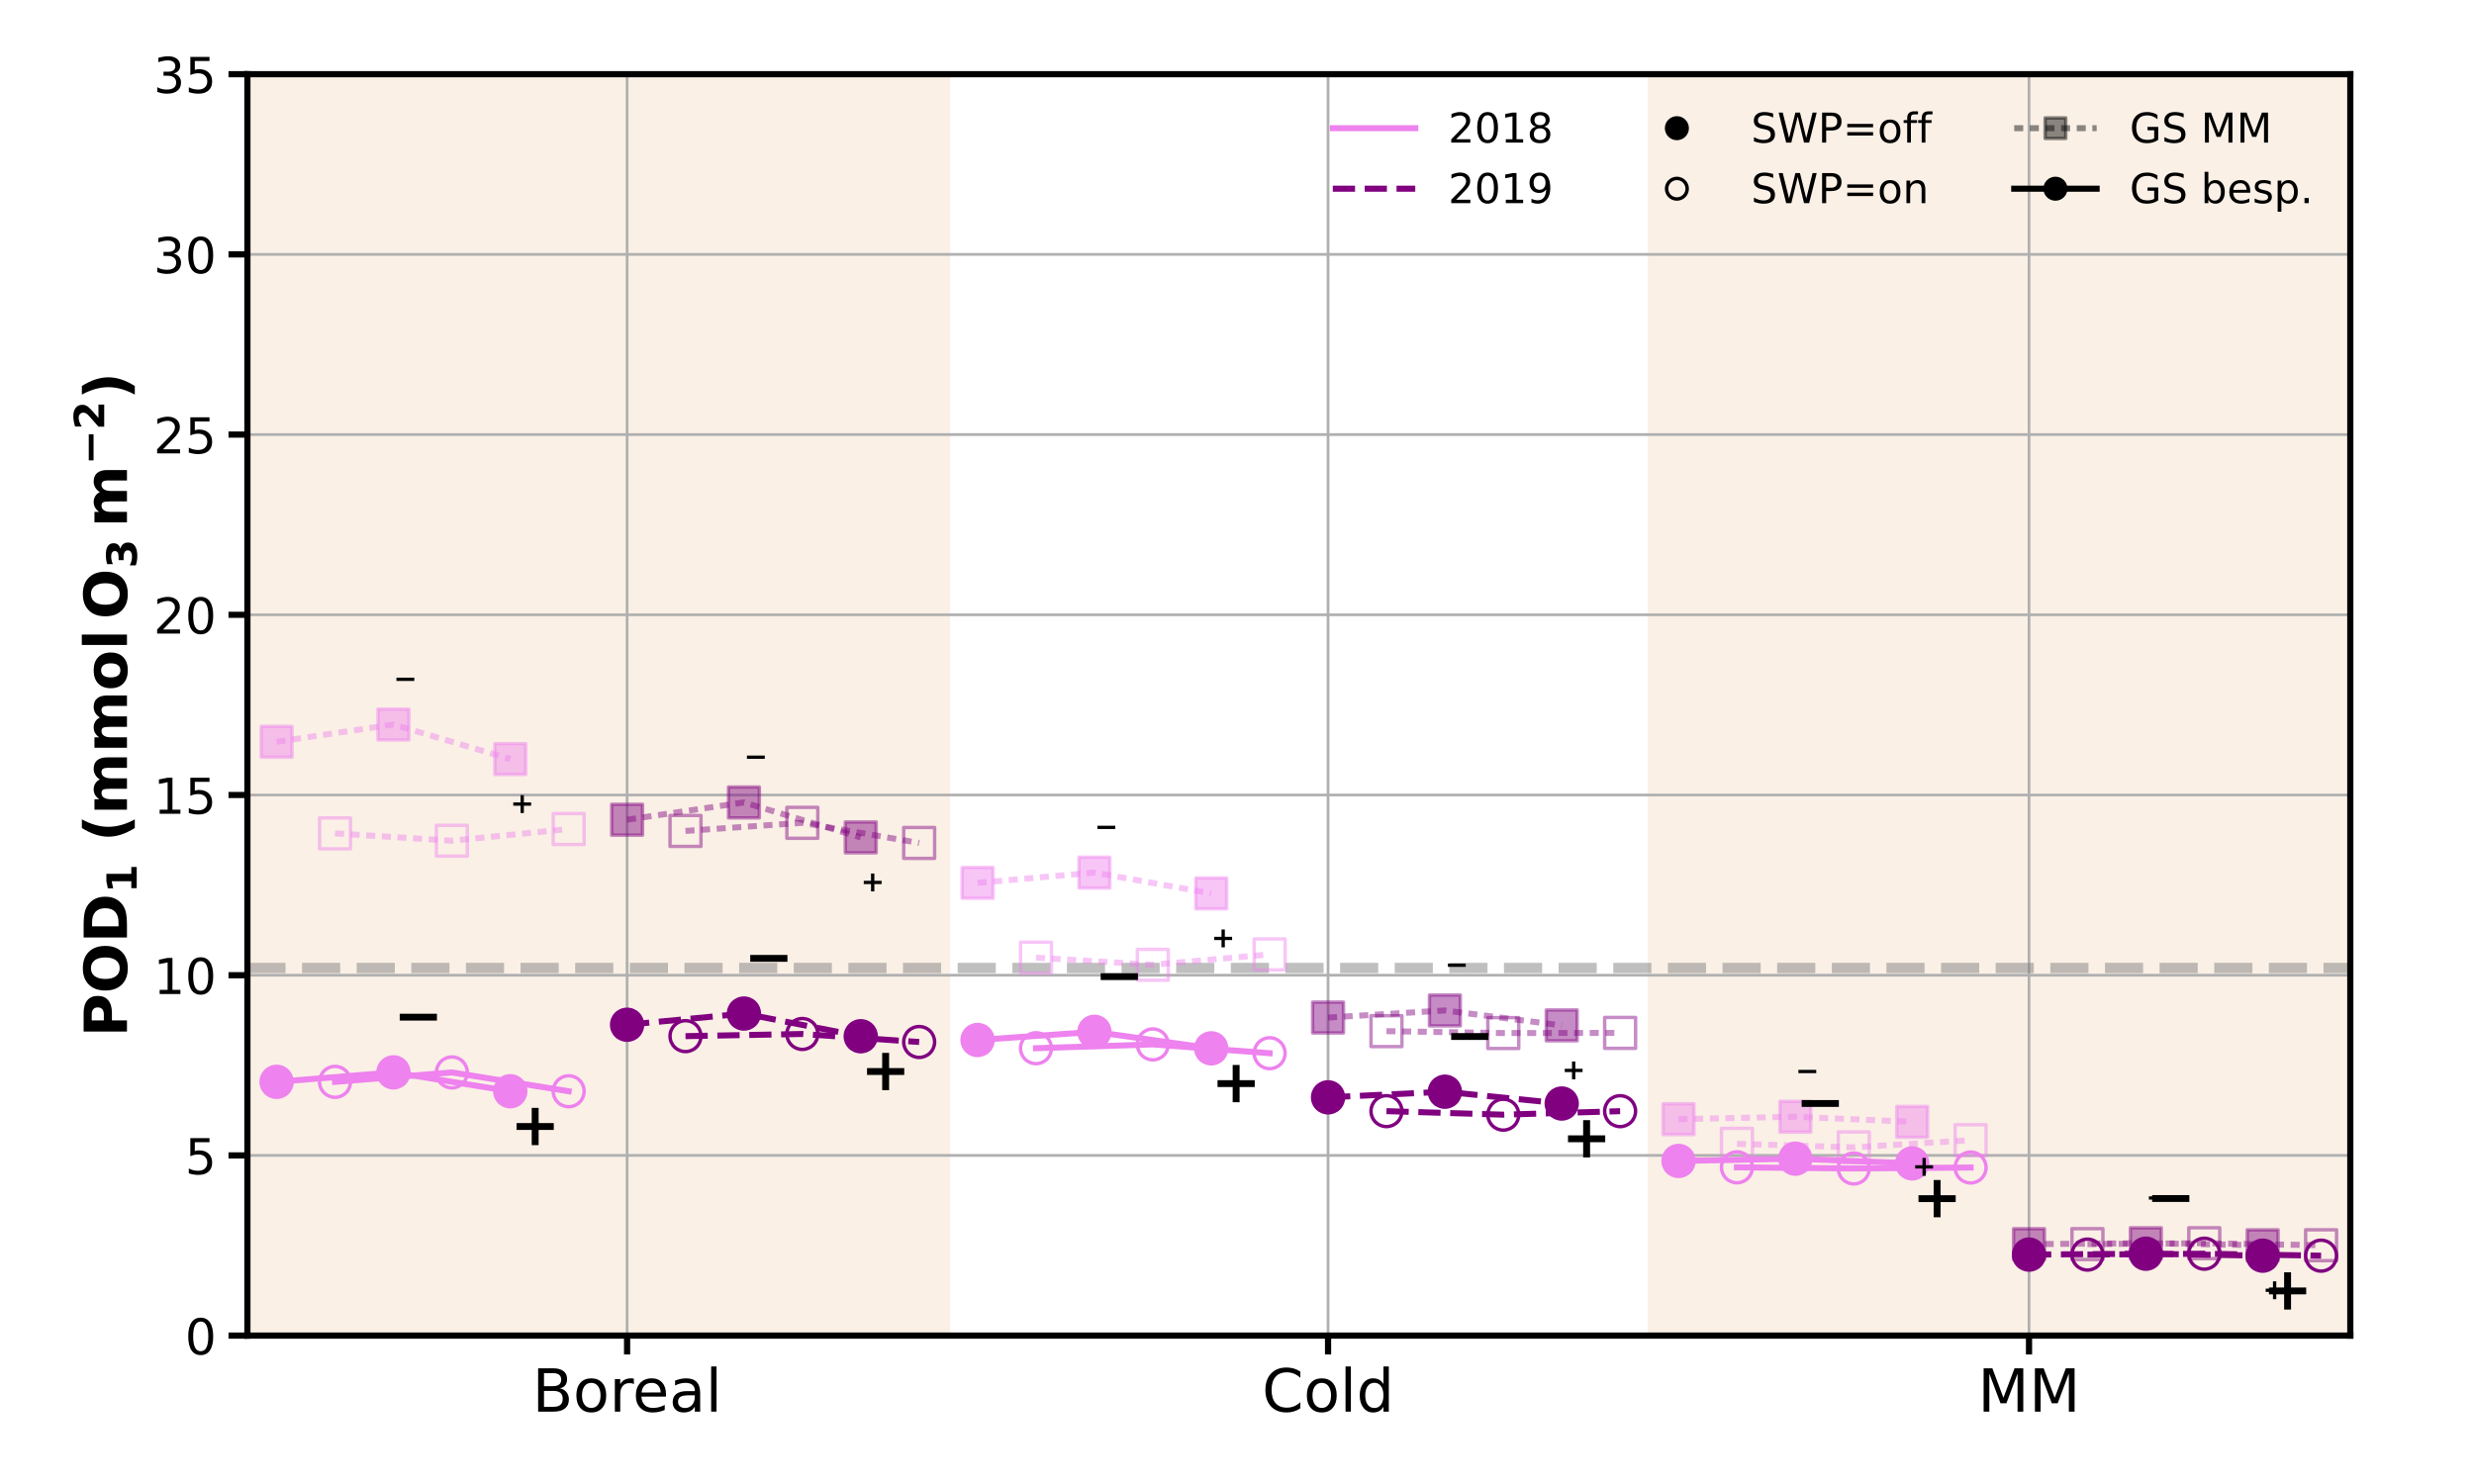 <?xml version="1.0" encoding="utf-8" standalone="no"?>
<!DOCTYPE svg PUBLIC "-//W3C//DTD SVG 1.1//EN"
  "http://www.w3.org/Graphics/SVG/1.1/DTD/svg11.dtd">
<!-- Created with matplotlib (https://matplotlib.org/) -->
<svg height="432pt" version="1.1" viewBox="0 0 720 432" width="720pt" xmlns="http://www.w3.org/2000/svg" xmlns:xlink="http://www.w3.org/1999/xlink">
 <defs>
  <style type="text/css">*{stroke-linecap:butt;stroke-linejoin:round;}</style>
 </defs>
 <g id="figure_1">
  <g id="patch_1">
   <path d="M 0 432 
L 720 432 
L 720 0 
L 0 0 
z
" style="fill:#ffffff;"/>
  </g>
  <g id="axes_1">
   <g id="patch_2">
    <path d="M 72 388.8 
L 684 388.8 
L 684 21.6 
L 72 21.6 
z
" style="fill:#ffffff;"/>
   </g>
   <g id="patch_3">
    <path clip-path="url(#p90182fde77)" d="M 72 388.8 
L 72 21.6 
L 276 21.6 
L 276 388.8 
z
" style="fill:#faf0e6;stroke:#faf0e6;stroke-linejoin:miter;"/>
   </g>
   <g id="patch_4">
    <path clip-path="url(#p90182fde77)" d="M 480 388.8 
L 480 21.6 
L 684 21.6 
L 684 388.8 
z
" style="fill:#faf0e6;stroke:#faf0e6;stroke-linejoin:miter;"/>
   </g>
   <g id="matplotlib.axis_1">
    <g id="xtick_1">
     <g id="line2d_1">
      <path clip-path="url(#p90182fde77)" d="M 182.5 388.8 
L 182.5 21.6 
" style="fill:none;stroke:#b0b0b0;stroke-linecap:square;stroke-width:0.8;"/>
     </g>
     <g id="line2d_2">
      <defs>
       <path d="M 0 0 
L 0 5.5 
" id="m60a4fdc94d" style="stroke:#000000;stroke-width:1.8;"/>
      </defs>
      <g>
       <use style="stroke:#000000;stroke-width:1.8;" x="182.5" xlink:href="#m60a4fdc94d" y="388.8"/>
      </g>
     </g>
     <g id="text_1">
      <!-- Boreal -->
      <g transform="translate(154.917 410.93)scale(0.173 -0.173)">
       <defs>
        <path d="M 19.672 34.812 
L 19.672 8.109 
L 35.5 8.109 
Q 43.453 8.109 47.281 11.406 
Q 51.125 14.703 51.125 21.484 
Q 51.125 28.328 47.281 31.562 
Q 43.453 34.812 35.5 34.812 
z
M 19.672 64.797 
L 19.672 42.828 
L 34.281 42.828 
Q 41.5 42.828 45.031 45.531 
Q 48.578 48.25 48.578 53.812 
Q 48.578 59.328 45.031 62.062 
Q 41.5 64.797 34.281 64.797 
z
M 9.812 72.906 
L 35.016 72.906 
Q 46.297 72.906 52.391 68.219 
Q 58.5 63.531 58.5 54.891 
Q 58.5 48.188 55.375 44.234 
Q 52.25 40.281 46.188 39.312 
Q 53.469 37.75 57.5 32.781 
Q 61.531 27.828 61.531 20.406 
Q 61.531 10.641 54.891 5.312 
Q 48.25 0 35.984 0 
L 9.812 0 
z
" id="DejaVuSans-66"/>
        <path d="M 30.609 48.391 
Q 23.391 48.391 19.188 42.75 
Q 14.984 37.109 14.984 27.297 
Q 14.984 17.484 19.156 11.844 
Q 23.344 6.203 30.609 6.203 
Q 37.797 6.203 41.984 11.859 
Q 46.188 17.531 46.188 27.297 
Q 46.188 37.016 41.984 42.703 
Q 37.797 48.391 30.609 48.391 
z
M 30.609 56 
Q 42.328 56 49.016 48.375 
Q 55.719 40.766 55.719 27.297 
Q 55.719 13.875 49.016 6.219 
Q 42.328 -1.422 30.609 -1.422 
Q 18.844 -1.422 12.172 6.219 
Q 5.516 13.875 5.516 27.297 
Q 5.516 40.766 12.172 48.375 
Q 18.844 56 30.609 56 
z
" id="DejaVuSans-111"/>
        <path d="M 41.109 46.297 
Q 39.594 47.172 37.812 47.578 
Q 36.031 48 33.891 48 
Q 26.266 48 22.188 43.047 
Q 18.109 38.094 18.109 28.812 
L 18.109 0 
L 9.078 0 
L 9.078 54.688 
L 18.109 54.688 
L 18.109 46.188 
Q 20.953 51.172 25.484 53.578 
Q 30.031 56 36.531 56 
Q 37.453 56 38.578 55.875 
Q 39.703 55.766 41.062 55.516 
z
" id="DejaVuSans-114"/>
        <path d="M 56.203 29.594 
L 56.203 25.203 
L 14.891 25.203 
Q 15.484 15.922 20.484 11.062 
Q 25.484 6.203 34.422 6.203 
Q 39.594 6.203 44.453 7.469 
Q 49.312 8.734 54.109 11.281 
L 54.109 2.781 
Q 49.266 0.734 44.188 -0.344 
Q 39.109 -1.422 33.891 -1.422 
Q 20.797 -1.422 13.156 6.188 
Q 5.516 13.812 5.516 26.812 
Q 5.516 40.234 12.766 48.109 
Q 20.016 56 32.328 56 
Q 43.359 56 49.781 48.891 
Q 56.203 41.797 56.203 29.594 
z
M 47.219 32.234 
Q 47.125 39.594 43.094 43.984 
Q 39.062 48.391 32.422 48.391 
Q 24.906 48.391 20.391 44.141 
Q 15.875 39.891 15.188 32.172 
z
" id="DejaVuSans-101"/>
        <path d="M 34.281 27.484 
Q 23.391 27.484 19.188 25 
Q 14.984 22.516 14.984 16.5 
Q 14.984 11.719 18.141 8.906 
Q 21.297 6.109 26.703 6.109 
Q 34.188 6.109 38.703 11.406 
Q 43.219 16.703 43.219 25.484 
L 43.219 27.484 
z
M 52.203 31.203 
L 52.203 0 
L 43.219 0 
L 43.219 8.297 
Q 40.141 3.328 35.547 0.953 
Q 30.953 -1.422 24.312 -1.422 
Q 15.922 -1.422 10.953 3.297 
Q 6 8.016 6 15.922 
Q 6 25.141 12.172 29.828 
Q 18.359 34.516 30.609 34.516 
L 43.219 34.516 
L 43.219 35.406 
Q 43.219 41.609 39.141 45 
Q 35.062 48.391 27.688 48.391 
Q 23 48.391 18.547 47.266 
Q 14.109 46.141 10.016 43.891 
L 10.016 52.203 
Q 14.938 54.109 19.578 55.047 
Q 24.219 56 28.609 56 
Q 40.484 56 46.344 49.844 
Q 52.203 43.703 52.203 31.203 
z
" id="DejaVuSans-97"/>
        <path d="M 9.422 75.984 
L 18.406 75.984 
L 18.406 0 
L 9.422 0 
z
" id="DejaVuSans-108"/>
       </defs>
       <use xlink:href="#DejaVuSans-66"/>
       <use x="68.604" xlink:href="#DejaVuSans-111"/>
       <use x="129.785" xlink:href="#DejaVuSans-114"/>
       <use x="168.648" xlink:href="#DejaVuSans-101"/>
       <use x="230.172" xlink:href="#DejaVuSans-97"/>
       <use x="291.451" xlink:href="#DejaVuSans-108"/>
      </g>
     </g>
    </g>
    <g id="xtick_2">
     <g id="line2d_3">
      <path clip-path="url(#p90182fde77)" d="M 386.5 388.8 
L 386.5 21.6 
" style="fill:none;stroke:#b0b0b0;stroke-linecap:square;stroke-width:0.8;"/>
     </g>
     <g id="line2d_4">
      <g>
       <use style="stroke:#000000;stroke-width:1.8;" x="386.5" xlink:href="#m60a4fdc94d" y="388.8"/>
      </g>
     </g>
     <g id="text_2">
      <!-- Cold -->
      <g transform="translate(367.295 410.93)scale(0.173 -0.173)">
       <defs>
        <path d="M 64.406 67.281 
L 64.406 56.891 
Q 59.422 61.531 53.781 63.812 
Q 48.141 66.109 41.797 66.109 
Q 29.297 66.109 22.656 58.469 
Q 16.016 50.828 16.016 36.375 
Q 16.016 21.969 22.656 14.328 
Q 29.297 6.688 41.797 6.688 
Q 48.141 6.688 53.781 8.984 
Q 59.422 11.281 64.406 15.922 
L 64.406 5.609 
Q 59.234 2.094 53.438 0.328 
Q 47.656 -1.422 41.219 -1.422 
Q 24.656 -1.422 15.125 8.703 
Q 5.609 18.844 5.609 36.375 
Q 5.609 53.953 15.125 64.078 
Q 24.656 74.219 41.219 74.219 
Q 47.75 74.219 53.531 72.484 
Q 59.328 70.75 64.406 67.281 
z
" id="DejaVuSans-67"/>
        <path d="M 45.406 46.391 
L 45.406 75.984 
L 54.391 75.984 
L 54.391 0 
L 45.406 0 
L 45.406 8.203 
Q 42.578 3.328 38.25 0.953 
Q 33.938 -1.422 27.875 -1.422 
Q 17.969 -1.422 11.734 6.484 
Q 5.516 14.406 5.516 27.297 
Q 5.516 40.188 11.734 48.094 
Q 17.969 56 27.875 56 
Q 33.938 56 38.25 53.625 
Q 42.578 51.266 45.406 46.391 
z
M 14.797 27.297 
Q 14.797 17.391 18.875 11.75 
Q 22.953 6.109 30.078 6.109 
Q 37.203 6.109 41.297 11.75 
Q 45.406 17.391 45.406 27.297 
Q 45.406 37.203 41.297 42.844 
Q 37.203 48.484 30.078 48.484 
Q 22.953 48.484 18.875 42.844 
Q 14.797 37.203 14.797 27.297 
z
" id="DejaVuSans-100"/>
       </defs>
       <use xlink:href="#DejaVuSans-67"/>
       <use x="69.824" xlink:href="#DejaVuSans-111"/>
       <use x="131.006" xlink:href="#DejaVuSans-108"/>
       <use x="158.789" xlink:href="#DejaVuSans-100"/>
      </g>
     </g>
    </g>
    <g id="xtick_3">
     <g id="line2d_5">
      <path clip-path="url(#p90182fde77)" d="M 590.5 388.8 
L 590.5 21.6 
" style="fill:none;stroke:#b0b0b0;stroke-linecap:square;stroke-width:0.8;"/>
     </g>
     <g id="line2d_6">
      <g>
       <use style="stroke:#000000;stroke-width:1.8;" x="590.5" xlink:href="#m60a4fdc94d" y="388.8"/>
      </g>
     </g>
     <g id="text_3">
      <!-- MM -->
      <g transform="translate(575.591 410.93)scale(0.173 -0.173)">
       <defs>
        <path d="M 9.812 72.906 
L 24.516 72.906 
L 43.109 23.297 
L 61.812 72.906 
L 76.516 72.906 
L 76.516 0 
L 66.891 0 
L 66.891 64.016 
L 48.094 14.016 
L 38.188 14.016 
L 19.391 64.016 
L 19.391 0 
L 9.812 0 
z
" id="DejaVuSans-77"/>
       </defs>
       <use xlink:href="#DejaVuSans-77"/>
       <use x="86.279" xlink:href="#DejaVuSans-77"/>
      </g>
     </g>
    </g>
   </g>
   <g id="matplotlib.axis_2">
    <g id="ytick_1">
     <g id="line2d_7">
      <path clip-path="url(#p90182fde77)" d="M 72 388.8 
L 684 388.8 
" style="fill:none;stroke:#b0b0b0;stroke-linecap:square;stroke-width:0.8;"/>
     </g>
     <g id="line2d_8">
      <defs>
       <path d="M 0 0 
L -5.5 0 
" id="m68f06642a1" style="stroke:#000000;stroke-width:1.8;"/>
      </defs>
      <g>
       <use style="stroke:#000000;stroke-width:1.8;" x="72" xlink:href="#m68f06642a1" y="388.8"/>
      </g>
     </g>
     <g id="text_4">
      <!-- 0 -->
      <g transform="translate(53.838 394.271)scale(0.144 -0.144)">
       <defs>
        <path d="M 31.781 66.406 
Q 24.172 66.406 20.328 58.906 
Q 16.5 51.422 16.5 36.375 
Q 16.5 21.391 20.328 13.891 
Q 24.172 6.391 31.781 6.391 
Q 39.453 6.391 43.281 13.891 
Q 47.125 21.391 47.125 36.375 
Q 47.125 51.422 43.281 58.906 
Q 39.453 66.406 31.781 66.406 
z
M 31.781 74.219 
Q 44.047 74.219 50.516 64.516 
Q 56.984 54.828 56.984 36.375 
Q 56.984 17.969 50.516 8.266 
Q 44.047 -1.422 31.781 -1.422 
Q 19.531 -1.422 13.062 8.266 
Q 6.594 17.969 6.594 36.375 
Q 6.594 54.828 13.062 64.516 
Q 19.531 74.219 31.781 74.219 
z
" id="DejaVuSans-48"/>
       </defs>
       <use xlink:href="#DejaVuSans-48"/>
      </g>
     </g>
    </g>
    <g id="ytick_2">
     <g id="line2d_9">
      <path clip-path="url(#p90182fde77)" d="M 72 336.343 
L 684 336.343 
" style="fill:none;stroke:#b0b0b0;stroke-linecap:square;stroke-width:0.8;"/>
     </g>
     <g id="line2d_10">
      <g>
       <use style="stroke:#000000;stroke-width:1.8;" x="72" xlink:href="#m68f06642a1" y="336.343"/>
      </g>
     </g>
     <g id="text_5">
      <!-- 5 -->
      <g transform="translate(53.838 341.814)scale(0.144 -0.144)">
       <defs>
        <path d="M 10.797 72.906 
L 49.516 72.906 
L 49.516 64.594 
L 19.828 64.594 
L 19.828 46.734 
Q 21.969 47.469 24.109 47.828 
Q 26.266 48.188 28.422 48.188 
Q 40.625 48.188 47.75 41.5 
Q 54.891 34.812 54.891 23.391 
Q 54.891 11.625 47.562 5.094 
Q 40.234 -1.422 26.906 -1.422 
Q 22.312 -1.422 17.547 -0.641 
Q 12.797 0.141 7.719 1.703 
L 7.719 11.625 
Q 12.109 9.234 16.797 8.062 
Q 21.484 6.891 26.703 6.891 
Q 35.156 6.891 40.078 11.328 
Q 45.016 15.766 45.016 23.391 
Q 45.016 31 40.078 35.438 
Q 35.156 39.891 26.703 39.891 
Q 22.75 39.891 18.812 39.016 
Q 14.891 38.141 10.797 36.281 
z
" id="DejaVuSans-53"/>
       </defs>
       <use xlink:href="#DejaVuSans-53"/>
      </g>
     </g>
    </g>
    <g id="ytick_3">
     <g id="line2d_11">
      <path clip-path="url(#p90182fde77)" d="M 72 283.886 
L 684 283.886 
" style="fill:none;stroke:#b0b0b0;stroke-linecap:square;stroke-width:0.8;"/>
     </g>
     <g id="line2d_12">
      <g>
       <use style="stroke:#000000;stroke-width:1.8;" x="72" xlink:href="#m68f06642a1" y="283.886"/>
      </g>
     </g>
     <g id="text_6">
      <!-- 10 -->
      <g transform="translate(44.676 289.357)scale(0.144 -0.144)">
       <defs>
        <path d="M 12.406 8.297 
L 28.516 8.297 
L 28.516 63.922 
L 10.984 60.406 
L 10.984 69.391 
L 28.422 72.906 
L 38.281 72.906 
L 38.281 8.297 
L 54.391 8.297 
L 54.391 0 
L 12.406 0 
z
" id="DejaVuSans-49"/>
       </defs>
       <use xlink:href="#DejaVuSans-49"/>
       <use x="63.623" xlink:href="#DejaVuSans-48"/>
      </g>
     </g>
    </g>
    <g id="ytick_4">
     <g id="line2d_13">
      <path clip-path="url(#p90182fde77)" d="M 72 231.429 
L 684 231.429 
" style="fill:none;stroke:#b0b0b0;stroke-linecap:square;stroke-width:0.8;"/>
     </g>
     <g id="line2d_14">
      <g>
       <use style="stroke:#000000;stroke-width:1.8;" x="72" xlink:href="#m68f06642a1" y="231.429"/>
      </g>
     </g>
     <g id="text_7">
      <!-- 15 -->
      <g transform="translate(44.676 236.899)scale(0.144 -0.144)">
       <use xlink:href="#DejaVuSans-49"/>
       <use x="63.623" xlink:href="#DejaVuSans-53"/>
      </g>
     </g>
    </g>
    <g id="ytick_5">
     <g id="line2d_15">
      <path clip-path="url(#p90182fde77)" d="M 72 178.971 
L 684 178.971 
" style="fill:none;stroke:#b0b0b0;stroke-linecap:square;stroke-width:0.8;"/>
     </g>
     <g id="line2d_16">
      <g>
       <use style="stroke:#000000;stroke-width:1.8;" x="72" xlink:href="#m68f06642a1" y="178.971"/>
      </g>
     </g>
     <g id="text_8">
      <!-- 20 -->
      <g transform="translate(44.676 184.442)scale(0.144 -0.144)">
       <defs>
        <path d="M 19.188 8.297 
L 53.609 8.297 
L 53.609 0 
L 7.328 0 
L 7.328 8.297 
Q 12.938 14.109 22.625 23.891 
Q 32.328 33.688 34.812 36.531 
Q 39.547 41.844 41.422 45.531 
Q 43.312 49.219 43.312 52.781 
Q 43.312 58.594 39.234 62.25 
Q 35.156 65.922 28.609 65.922 
Q 23.969 65.922 18.812 64.312 
Q 13.672 62.703 7.812 59.422 
L 7.812 69.391 
Q 13.766 71.781 18.938 73 
Q 24.125 74.219 28.422 74.219 
Q 39.75 74.219 46.484 68.547 
Q 53.219 62.891 53.219 53.422 
Q 53.219 48.922 51.531 44.891 
Q 49.859 40.875 45.406 35.406 
Q 44.188 33.984 37.641 27.219 
Q 31.109 20.453 19.188 8.297 
z
" id="DejaVuSans-50"/>
       </defs>
       <use xlink:href="#DejaVuSans-50"/>
       <use x="63.623" xlink:href="#DejaVuSans-48"/>
      </g>
     </g>
    </g>
    <g id="ytick_6">
     <g id="line2d_17">
      <path clip-path="url(#p90182fde77)" d="M 72 126.514 
L 684 126.514 
" style="fill:none;stroke:#b0b0b0;stroke-linecap:square;stroke-width:0.8;"/>
     </g>
     <g id="line2d_18">
      <g>
       <use style="stroke:#000000;stroke-width:1.8;" x="72" xlink:href="#m68f06642a1" y="126.514"/>
      </g>
     </g>
     <g id="text_9">
      <!-- 25 -->
      <g transform="translate(44.676 131.985)scale(0.144 -0.144)">
       <use xlink:href="#DejaVuSans-50"/>
       <use x="63.623" xlink:href="#DejaVuSans-53"/>
      </g>
     </g>
    </g>
    <g id="ytick_7">
     <g id="line2d_19">
      <path clip-path="url(#p90182fde77)" d="M 72 74.057 
L 684 74.057 
" style="fill:none;stroke:#b0b0b0;stroke-linecap:square;stroke-width:0.8;"/>
     </g>
     <g id="line2d_20">
      <g>
       <use style="stroke:#000000;stroke-width:1.8;" x="72" xlink:href="#m68f06642a1" y="74.057"/>
      </g>
     </g>
     <g id="text_10">
      <!-- 30 -->
      <g transform="translate(44.676 79.528)scale(0.144 -0.144)">
       <defs>
        <path d="M 40.578 39.312 
Q 47.656 37.797 51.625 33 
Q 55.609 28.219 55.609 21.188 
Q 55.609 10.406 48.188 4.484 
Q 40.766 -1.422 27.094 -1.422 
Q 22.516 -1.422 17.656 -0.516 
Q 12.797 0.391 7.625 2.203 
L 7.625 11.719 
Q 11.719 9.328 16.594 8.109 
Q 21.484 6.891 26.812 6.891 
Q 36.078 6.891 40.938 10.547 
Q 45.797 14.203 45.797 21.188 
Q 45.797 27.641 41.281 31.266 
Q 36.766 34.906 28.719 34.906 
L 20.219 34.906 
L 20.219 43.016 
L 29.109 43.016 
Q 36.375 43.016 40.234 45.922 
Q 44.094 48.828 44.094 54.297 
Q 44.094 59.906 40.109 62.906 
Q 36.141 65.922 28.719 65.922 
Q 24.656 65.922 20.016 65.031 
Q 15.375 64.156 9.812 62.312 
L 9.812 71.094 
Q 15.438 72.656 20.344 73.438 
Q 25.25 74.219 29.594 74.219 
Q 40.828 74.219 47.359 69.109 
Q 53.906 64.016 53.906 55.328 
Q 53.906 49.266 50.438 45.094 
Q 46.969 40.922 40.578 39.312 
z
" id="DejaVuSans-51"/>
       </defs>
       <use xlink:href="#DejaVuSans-51"/>
       <use x="63.623" xlink:href="#DejaVuSans-48"/>
      </g>
     </g>
    </g>
    <g id="ytick_8">
     <g id="line2d_21">
      <path clip-path="url(#p90182fde77)" d="M 72 21.6 
L 684 21.6 
" style="fill:none;stroke:#b0b0b0;stroke-linecap:square;stroke-width:0.8;"/>
     </g>
     <g id="line2d_22">
      <g>
       <use style="stroke:#000000;stroke-width:1.8;" x="72" xlink:href="#m68f06642a1" y="21.6"/>
      </g>
     </g>
     <g id="text_11">
      <!-- 35 -->
      <g transform="translate(44.676 27.071)scale(0.144 -0.144)">
       <use xlink:href="#DejaVuSans-51"/>
       <use x="63.623" xlink:href="#DejaVuSans-53"/>
      </g>
     </g>
    </g>
    <g id="text_12">
     <!-- $POD_1$ $(mmol\,O_3\,m^{-2})$ -->
     <g transform="translate(37.082 301.882)rotate(-90)scale(0.173 -0.173)">
      <defs>
       <path d="M 9.188 72.906 
L 40.375 72.906 
Q 54.297 72.906 61.734 66.719 
Q 69.188 60.547 69.188 49.125 
Q 69.188 37.641 61.734 31.469 
Q 54.297 25.297 40.375 25.297 
L 27.984 25.297 
L 27.984 0 
L 9.188 0 
z
M 27.984 59.281 
L 27.984 38.922 
L 38.375 38.922 
Q 43.844 38.922 46.828 41.578 
Q 49.812 44.234 49.812 49.125 
Q 49.812 54 46.828 56.641 
Q 43.844 59.281 38.375 59.281 
z
" id="DejaVuSans-Bold-80"/>
       <path d="M 42.484 60.594 
Q 33.891 60.594 29.156 54.25 
Q 24.422 47.906 24.422 36.375 
Q 24.422 24.906 29.156 18.547 
Q 33.891 12.203 42.484 12.203 
Q 51.125 12.203 55.859 18.547 
Q 60.594 24.906 60.594 36.375 
Q 60.594 47.906 55.859 54.25 
Q 51.125 60.594 42.484 60.594 
z
M 42.484 74.219 
Q 60.062 74.219 70.016 64.156 
Q 79.984 54.109 79.984 36.375 
Q 79.984 18.703 70.016 8.641 
Q 60.062 -1.422 42.484 -1.422 
Q 24.953 -1.422 14.969 8.641 
Q 4.984 18.703 4.984 36.375 
Q 4.984 54.109 14.969 64.156 
Q 24.953 74.219 42.484 74.219 
z
" id="DejaVuSans-Bold-79"/>
       <path d="M 27.984 58.688 
L 27.984 14.203 
L 34.719 14.203 
Q 46.234 14.203 52.312 19.922 
Q 58.406 25.641 58.406 36.531 
Q 58.406 47.359 52.344 53.016 
Q 46.297 58.688 34.719 58.688 
z
M 9.188 72.906 
L 29 72.906 
Q 45.609 72.906 53.734 70.531 
Q 61.859 68.172 67.672 62.5 
Q 72.797 57.562 75.281 51.109 
Q 77.781 44.672 77.781 36.531 
Q 77.781 28.266 75.281 21.797 
Q 72.797 15.328 67.672 10.406 
Q 61.812 4.734 53.609 2.359 
Q 45.406 0 29 0 
L 9.188 0 
z
" id="DejaVuSans-Bold-68"/>
       <path d="M 11.719 12.984 
L 28.328 12.984 
L 28.328 60.109 
L 11.281 56.594 
L 11.281 69.391 
L 28.219 72.906 
L 46.094 72.906 
L 46.094 12.984 
L 62.703 12.984 
L 62.703 0 
L 11.719 0 
z
" id="DejaVuSans-Bold-49"/>
       <path id="DejaVuSans-Bold-32"/>
       <path d="M 37.703 -13.188 
L 23.188 -13.188 
Q 15.719 -1.125 12.156 9.734 
Q 8.594 20.609 8.594 31.297 
Q 8.594 42 12.172 52.953 
Q 15.766 63.922 23.188 75.875 
L 37.703 75.875 
Q 31.453 64.312 28.328 53.25 
Q 25.203 42.188 25.203 31.391 
Q 25.203 20.609 28.297 9.516 
Q 31.391 -1.562 37.703 -13.188 
z
" id="DejaVuSans-Bold-40"/>
       <path d="M 59.078 45.609 
Q 62.406 50.688 66.969 53.344 
Q 71.531 56 77 56 
Q 86.422 56 91.359 50.188 
Q 96.297 44.391 96.297 33.297 
L 96.297 0 
L 78.719 0 
L 78.719 28.516 
Q 78.766 29.156 78.781 29.828 
Q 78.812 30.516 78.812 31.781 
Q 78.812 37.594 77.094 40.203 
Q 75.391 42.828 71.578 42.828 
Q 66.609 42.828 63.891 38.719 
Q 61.188 34.625 61.078 26.859 
L 61.078 0 
L 43.5 0 
L 43.5 28.516 
Q 43.5 37.594 41.938 40.203 
Q 40.375 42.828 36.375 42.828 
Q 31.344 42.828 28.609 38.703 
Q 25.875 34.578 25.875 26.906 
L 25.875 0 
L 8.297 0 
L 8.297 54.688 
L 25.875 54.688 
L 25.875 46.688 
Q 29.109 51.312 33.281 53.656 
Q 37.453 56 42.484 56 
Q 48.141 56 52.484 53.266 
Q 56.844 50.531 59.078 45.609 
z
" id="DejaVuSans-Bold-109"/>
       <path d="M 34.422 43.5 
Q 28.609 43.5 25.562 39.328 
Q 22.516 35.156 22.516 27.297 
Q 22.516 19.438 25.562 15.25 
Q 28.609 11.078 34.422 11.078 
Q 40.141 11.078 43.156 15.25 
Q 46.188 19.438 46.188 27.297 
Q 46.188 35.156 43.156 39.328 
Q 40.141 43.5 34.422 43.5 
z
M 34.422 56 
Q 48.531 56 56.469 48.375 
Q 64.406 40.766 64.406 27.297 
Q 64.406 13.812 56.469 6.188 
Q 48.531 -1.422 34.422 -1.422 
Q 20.266 -1.422 12.281 6.188 
Q 4.297 13.812 4.297 27.297 
Q 4.297 40.766 12.281 48.375 
Q 20.266 56 34.422 56 
z
" id="DejaVuSans-Bold-111"/>
       <path d="M 8.406 75.984 
L 25.875 75.984 
L 25.875 0 
L 8.406 0 
z
" id="DejaVuSans-Bold-108"/>
       <path d="M 46.578 39.312 
Q 53.953 37.406 57.781 32.688 
Q 61.625 27.984 61.625 20.703 
Q 61.625 9.859 53.312 4.219 
Q 45.016 -1.422 29.109 -1.422 
Q 23.484 -1.422 17.844 -0.516 
Q 12.203 0.391 6.688 2.203 
L 6.688 16.703 
Q 11.969 14.062 17.156 12.719 
Q 22.359 11.375 27.391 11.375 
Q 34.859 11.375 38.844 13.953 
Q 42.828 16.547 42.828 21.391 
Q 42.828 26.375 38.75 28.938 
Q 34.672 31.5 26.703 31.5 
L 19.188 31.5 
L 19.188 43.609 
L 27.094 43.609 
Q 34.188 43.609 37.641 45.828 
Q 41.109 48.047 41.109 52.594 
Q 41.109 56.781 37.734 59.078 
Q 34.375 61.375 28.219 61.375 
Q 23.688 61.375 19.047 60.344 
Q 14.406 59.328 9.812 57.328 
L 9.812 71.094 
Q 15.375 72.656 20.844 73.438 
Q 26.312 74.219 31.594 74.219 
Q 45.797 74.219 52.844 69.547 
Q 59.906 64.891 59.906 55.516 
Q 59.906 49.125 56.531 45.047 
Q 53.172 40.969 46.578 39.312 
z
" id="DejaVuSans-Bold-51"/>
       <path d="M 10.594 37.109 
L 73.188 37.109 
L 73.188 25.594 
L 10.594 25.594 
z
" id="DejaVuSans-Bold-8722"/>
       <path d="M 28.812 13.812 
L 60.891 13.812 
L 60.891 0 
L 7.906 0 
L 7.906 13.812 
L 34.516 37.312 
Q 38.094 40.531 39.797 43.609 
Q 41.5 46.688 41.5 50 
Q 41.5 55.125 38.062 58.25 
Q 34.625 61.375 28.906 61.375 
Q 24.516 61.375 19.281 59.5 
Q 14.062 57.625 8.109 53.906 
L 8.109 69.922 
Q 14.453 72.016 20.656 73.109 
Q 26.859 74.219 32.812 74.219 
Q 45.906 74.219 53.156 68.453 
Q 60.406 62.703 60.406 52.391 
Q 60.406 46.438 57.328 41.281 
Q 54.25 36.141 44.391 27.484 
z
" id="DejaVuSans-Bold-50"/>
       <path d="M 8.016 -13.188 
Q 14.266 -1.562 17.391 9.516 
Q 20.516 20.609 20.516 31.391 
Q 20.516 42.188 17.391 53.25 
Q 14.266 64.312 8.016 75.875 
L 22.516 75.875 
Q 29.938 63.922 33.516 52.953 
Q 37.109 42 37.109 31.297 
Q 37.109 20.609 33.547 9.734 
Q 29.984 -1.125 22.516 -13.188 
z
" id="DejaVuSans-Bold-41"/>
      </defs>
      <use transform="translate(0 0.766)" xlink:href="#DejaVuSans-Bold-80"/>
      <use transform="translate(73.291 0.766)" xlink:href="#DejaVuSans-Bold-79"/>
      <use transform="translate(158.301 0.766)" xlink:href="#DejaVuSans-Bold-68"/>
      <use transform="translate(242.266 -15.641)scale(0.7)" xlink:href="#DejaVuSans-Bold-49"/>
      <use transform="translate(293.706 0.766)" xlink:href="#DejaVuSans-Bold-32"/>
      <use transform="translate(328.521 0.766)" xlink:href="#DejaVuSans-Bold-40"/>
      <use transform="translate(374.224 0.766)" xlink:href="#DejaVuSans-Bold-109"/>
      <use transform="translate(478.423 0.766)" xlink:href="#DejaVuSans-Bold-109"/>
      <use transform="translate(582.622 0.766)" xlink:href="#DejaVuSans-Bold-111"/>
      <use transform="translate(651.323 0.766)" xlink:href="#DejaVuSans-Bold-108"/>
      <use transform="translate(702.967 0.766)" xlink:href="#DejaVuSans-Bold-79"/>
      <use transform="translate(788.934 -15.641)scale(0.7)" xlink:href="#DejaVuSans-Bold-51"/>
      <use transform="translate(857.742 0.766)" xlink:href="#DejaVuSans-Bold-109"/>
      <use transform="translate(962.898 39.047)scale(0.7)" xlink:href="#DejaVuSans-Bold-8722"/>
      <use transform="translate(1021.55 39.047)scale(0.7)" xlink:href="#DejaVuSans-Bold-50"/>
      <use transform="translate(1072.991 0.766)" xlink:href="#DejaVuSans-Bold-41"/>
     </g>
    </g>
   </g>
   <g id="line2d_23">
    <path clip-path="url(#p90182fde77)" d="M 72 281.787 
L 684 281.787 
" style="fill:none;stroke:#808080;stroke-dasharray:11.1,4.8;stroke-dashoffset:0;stroke-opacity:0.5;stroke-width:3;"/>
   </g>
   <g id="line2d_24">
    <path clip-path="url(#p90182fde77)" d="M 488.5 325.793 
L 522.5 325.087 
L 556.5 326.572 
" style="fill:none;stroke:#ee82ee;stroke-dasharray:2.625,1.925;stroke-dashoffset:0;stroke-opacity:0.45;stroke-width:1.75;"/>
    <defs>
     <path d="M -4.5 4.5 
L 4.5 4.5 
L 4.5 -4.5 
L -4.5 -4.5 
z
" id="mc7e2828065" style="stroke:#ee82ee;stroke-linejoin:miter;stroke-opacity:0.45;"/>
    </defs>
    <g clip-path="url(#p90182fde77)">
     <use style="fill:#ee82ee;fill-opacity:0.45;stroke:#ee82ee;stroke-linejoin:miter;stroke-opacity:0.45;" x="488.5" xlink:href="#mc7e2828065" y="325.793"/>
     <use style="fill:#ee82ee;fill-opacity:0.45;stroke:#ee82ee;stroke-linejoin:miter;stroke-opacity:0.45;" x="522.5" xlink:href="#mc7e2828065" y="325.087"/>
     <use style="fill:#ee82ee;fill-opacity:0.45;stroke:#ee82ee;stroke-linejoin:miter;stroke-opacity:0.45;" x="556.5" xlink:href="#mc7e2828065" y="326.572"/>
    </g>
   </g>
   <g id="line2d_25">
    <path clip-path="url(#p90182fde77)" d="M 590.5 362.168 
L 624.5 361.9 
L 658.5 362.497 
" style="fill:none;stroke:#800080;stroke-dasharray:2.625,1.925;stroke-dashoffset:0;stroke-opacity:0.45;stroke-width:1.75;"/>
    <defs>
     <path d="M -4.5 4.5 
L 4.5 4.5 
L 4.5 -4.5 
L -4.5 -4.5 
z
" id="m0811b6029a" style="stroke:#800080;stroke-linejoin:miter;stroke-opacity:0.45;"/>
    </defs>
    <g clip-path="url(#p90182fde77)">
     <use style="fill:#800080;fill-opacity:0.45;stroke:#800080;stroke-linejoin:miter;stroke-opacity:0.45;" x="590.5" xlink:href="#m0811b6029a" y="362.168"/>
     <use style="fill:#800080;fill-opacity:0.45;stroke:#800080;stroke-linejoin:miter;stroke-opacity:0.45;" x="624.5" xlink:href="#m0811b6029a" y="361.9"/>
     <use style="fill:#800080;fill-opacity:0.45;stroke:#800080;stroke-linejoin:miter;stroke-opacity:0.45;" x="658.5" xlink:href="#m0811b6029a" y="362.497"/>
    </g>
   </g>
   <g id="line2d_26">
    <path clip-path="url(#p90182fde77)" d="M 505.5 332.97 
L 539.5 334.003 
L 573.5 331.915 
" style="fill:none;stroke:#ee82ee;stroke-dasharray:2.625,1.925;stroke-dashoffset:0;stroke-opacity:0.45;stroke-width:1.75;"/>
    <defs>
     <path d="M -4.5 4.5 
L 4.5 4.5 
L 4.5 -4.5 
L -4.5 -4.5 
z
" id="mcaa8cb424e" style="stroke:#ee82ee;stroke-linejoin:miter;stroke-opacity:0.45;"/>
    </defs>
    <g clip-path="url(#p90182fde77)">
     <use style="fill-opacity:0;stroke:#ee82ee;stroke-linejoin:miter;stroke-opacity:0.45;" x="505.5" xlink:href="#mcaa8cb424e" y="332.97"/>
     <use style="fill-opacity:0;stroke:#ee82ee;stroke-linejoin:miter;stroke-opacity:0.45;" x="539.5" xlink:href="#mcaa8cb424e" y="334.003"/>
     <use style="fill-opacity:0;stroke:#ee82ee;stroke-linejoin:miter;stroke-opacity:0.45;" x="573.5" xlink:href="#mcaa8cb424e" y="331.915"/>
    </g>
   </g>
   <g id="line2d_27">
    <path clip-path="url(#p90182fde77)" d="M 607.5 362.168 
L 641.5 361.9 
L 675.5 362.497 
" style="fill:none;stroke:#800080;stroke-dasharray:2.625,1.925;stroke-dashoffset:0;stroke-opacity:0.45;stroke-width:1.75;"/>
    <defs>
     <path d="M -4.5 4.5 
L 4.5 4.5 
L 4.5 -4.5 
L -4.5 -4.5 
z
" id="mc099388982" style="stroke:#800080;stroke-linejoin:miter;stroke-opacity:0.45;"/>
    </defs>
    <g clip-path="url(#p90182fde77)">
     <use style="fill-opacity:0;stroke:#800080;stroke-linejoin:miter;stroke-opacity:0.45;" x="607.5" xlink:href="#mc099388982" y="362.168"/>
     <use style="fill-opacity:0;stroke:#800080;stroke-linejoin:miter;stroke-opacity:0.45;" x="641.5" xlink:href="#mc099388982" y="361.9"/>
     <use style="fill-opacity:0;stroke:#800080;stroke-linejoin:miter;stroke-opacity:0.45;" x="675.5" xlink:href="#mc099388982" y="362.497"/>
    </g>
   </g>
   <g id="line2d_28">
    <path clip-path="url(#p90182fde77)" d="M 488.5 337.956 
L 522.5 337.297 
L 556.5 338.67 
" style="fill:none;stroke:#ee82ee;stroke-linecap:square;stroke-width:1.75;"/>
    <defs>
     <path d="M 0 4.5 
C 1.193 4.5 2.338 4.026 3.182 3.182 
C 4.026 2.338 4.5 1.193 4.5 0 
C 4.5 -1.193 4.026 -2.338 3.182 -3.182 
C 2.338 -4.026 1.193 -4.5 0 -4.5 
C -1.193 -4.5 -2.338 -4.026 -3.182 -3.182 
C -4.026 -2.338 -4.5 -1.193 -4.5 0 
C -4.5 1.193 -4.026 2.338 -3.182 3.182 
C -2.338 4.026 -1.193 4.5 0 4.5 
z
" id="m7480a79779" style="stroke:#ee82ee;"/>
    </defs>
    <g clip-path="url(#p90182fde77)">
     <use style="fill:#ee82ee;stroke:#ee82ee;" x="488.5" xlink:href="#m7480a79779" y="337.956"/>
     <use style="fill:#ee82ee;stroke:#ee82ee;" x="522.5" xlink:href="#m7480a79779" y="337.297"/>
     <use style="fill:#ee82ee;stroke:#ee82ee;" x="556.5" xlink:href="#m7480a79779" y="338.67"/>
    </g>
   </g>
   <g id="line2d_29">
    <path clip-path="url(#p90182fde77)" d="M 590.5 365.222 
L 624.5 364.962 
L 658.5 365.534 
" style="fill:none;stroke:#800080;stroke-dasharray:6.475,2.8;stroke-dashoffset:0;stroke-width:1.75;"/>
    <defs>
     <path d="M 0 4.5 
C 1.193 4.5 2.338 4.026 3.182 3.182 
C 4.026 2.338 4.5 1.193 4.5 0 
C 4.5 -1.193 4.026 -2.338 3.182 -3.182 
C 2.338 -4.026 1.193 -4.5 0 -4.5 
C -1.193 -4.5 -2.338 -4.026 -3.182 -3.182 
C -4.026 -2.338 -4.5 -1.193 -4.5 0 
C -4.5 1.193 -4.026 2.338 -3.182 3.182 
C -2.338 4.026 -1.193 4.5 0 4.5 
z
" id="m9736be782a" style="stroke:#800080;"/>
    </defs>
    <g clip-path="url(#p90182fde77)">
     <use style="fill:#800080;stroke:#800080;" x="590.5" xlink:href="#m9736be782a" y="365.222"/>
     <use style="fill:#800080;stroke:#800080;" x="624.5" xlink:href="#m9736be782a" y="364.962"/>
     <use style="fill:#800080;stroke:#800080;" x="658.5" xlink:href="#m9736be782a" y="365.534"/>
    </g>
   </g>
   <g id="line2d_30">
    <path clip-path="url(#p90182fde77)" d="M 505.5 339.815 
L 539.5 340.147 
L 573.5 339.871 
" style="fill:none;stroke:#ee82ee;stroke-linecap:square;stroke-width:1.75;"/>
    <defs>
     <path d="M 0 4.5 
C 1.193 4.5 2.338 4.026 3.182 3.182 
C 4.026 2.338 4.5 1.193 4.5 0 
C 4.5 -1.193 4.026 -2.338 3.182 -3.182 
C 2.338 -4.026 1.193 -4.5 0 -4.5 
C -1.193 -4.5 -2.338 -4.026 -3.182 -3.182 
C -4.026 -2.338 -4.5 -1.193 -4.5 0 
C -4.5 1.193 -4.026 2.338 -3.182 3.182 
C -2.338 4.026 -1.193 4.5 0 4.5 
z
" id="m391656ebae" style="stroke:#ee82ee;"/>
    </defs>
    <g clip-path="url(#p90182fde77)">
     <use style="fill-opacity:0;stroke:#ee82ee;" x="505.5" xlink:href="#m391656ebae" y="339.815"/>
     <use style="fill-opacity:0;stroke:#ee82ee;" x="539.5" xlink:href="#m391656ebae" y="340.147"/>
     <use style="fill-opacity:0;stroke:#ee82ee;" x="573.5" xlink:href="#m391656ebae" y="339.871"/>
    </g>
   </g>
   <g id="line2d_31">
    <path clip-path="url(#p90182fde77)" d="M 607.5 365.222 
L 641.5 364.962 
L 675.5 365.534 
" style="fill:none;stroke:#800080;stroke-dasharray:6.475,2.8;stroke-dashoffset:0;stroke-width:1.75;"/>
    <defs>
     <path d="M 0 4.5 
C 1.193 4.5 2.338 4.026 3.182 3.182 
C 4.026 2.338 4.5 1.193 4.5 0 
C 4.5 -1.193 4.026 -2.338 3.182 -3.182 
C 2.338 -4.026 1.193 -4.5 0 -4.5 
C -1.193 -4.5 -2.338 -4.026 -3.182 -3.182 
C -4.026 -2.338 -4.5 -1.193 -4.5 0 
C -4.5 1.193 -4.026 2.338 -3.182 3.182 
C -2.338 4.026 -1.193 4.5 0 4.5 
z
" id="m4ded385bc0" style="stroke:#800080;"/>
    </defs>
    <g clip-path="url(#p90182fde77)">
     <use style="fill-opacity:0;stroke:#800080;" x="607.5" xlink:href="#m4ded385bc0" y="365.222"/>
     <use style="fill-opacity:0;stroke:#800080;" x="641.5" xlink:href="#m4ded385bc0" y="364.962"/>
     <use style="fill-opacity:0;stroke:#800080;" x="675.5" xlink:href="#m4ded385bc0" y="365.534"/>
    </g>
   </g>
   <g id="line2d_32">
    <path clip-path="url(#p90182fde77)" d="M 284.5 257.01 
L 318.5 254.018 
L 352.5 260.07 
" style="fill:none;stroke:#ee82ee;stroke-dasharray:2.625,1.925;stroke-dashoffset:0;stroke-opacity:0.45;stroke-width:1.75;"/>
    <g clip-path="url(#p90182fde77)">
     <use style="fill:#ee82ee;fill-opacity:0.45;stroke:#ee82ee;stroke-linejoin:miter;stroke-opacity:0.45;" x="284.5" xlink:href="#mc7e2828065" y="257.01"/>
     <use style="fill:#ee82ee;fill-opacity:0.45;stroke:#ee82ee;stroke-linejoin:miter;stroke-opacity:0.45;" x="318.5" xlink:href="#mc7e2828065" y="254.018"/>
     <use style="fill:#ee82ee;fill-opacity:0.45;stroke:#ee82ee;stroke-linejoin:miter;stroke-opacity:0.45;" x="352.5" xlink:href="#mc7e2828065" y="260.07"/>
    </g>
   </g>
   <g id="line2d_33">
    <path clip-path="url(#p90182fde77)" d="M 386.5 296.212 
L 420.5 294.147 
L 454.5 298.495 
" style="fill:none;stroke:#800080;stroke-dasharray:2.625,1.925;stroke-dashoffset:0;stroke-opacity:0.45;stroke-width:1.75;"/>
    <g clip-path="url(#p90182fde77)">
     <use style="fill:#800080;fill-opacity:0.45;stroke:#800080;stroke-linejoin:miter;stroke-opacity:0.45;" x="386.5" xlink:href="#m0811b6029a" y="296.212"/>
     <use style="fill:#800080;fill-opacity:0.45;stroke:#800080;stroke-linejoin:miter;stroke-opacity:0.45;" x="420.5" xlink:href="#m0811b6029a" y="294.147"/>
     <use style="fill:#800080;fill-opacity:0.45;stroke:#800080;stroke-linejoin:miter;stroke-opacity:0.45;" x="454.5" xlink:href="#m0811b6029a" y="298.495"/>
    </g>
   </g>
   <g id="line2d_34">
    <path clip-path="url(#p90182fde77)" d="M 301.5 278.776 
L 335.5 280.86 
L 369.5 277.831 
" style="fill:none;stroke:#ee82ee;stroke-dasharray:2.625,1.925;stroke-dashoffset:0;stroke-opacity:0.45;stroke-width:1.75;"/>
    <g clip-path="url(#p90182fde77)">
     <use style="fill-opacity:0;stroke:#ee82ee;stroke-linejoin:miter;stroke-opacity:0.45;" x="301.5" xlink:href="#mcaa8cb424e" y="278.776"/>
     <use style="fill-opacity:0;stroke:#ee82ee;stroke-linejoin:miter;stroke-opacity:0.45;" x="335.5" xlink:href="#mcaa8cb424e" y="280.86"/>
     <use style="fill-opacity:0;stroke:#ee82ee;stroke-linejoin:miter;stroke-opacity:0.45;" x="369.5" xlink:href="#mcaa8cb424e" y="277.831"/>
    </g>
   </g>
   <g id="line2d_35">
    <path clip-path="url(#p90182fde77)" d="M 403.5 300.172 
L 437.5 300.732 
L 471.5 300.68 
" style="fill:none;stroke:#800080;stroke-dasharray:2.625,1.925;stroke-dashoffset:0;stroke-opacity:0.45;stroke-width:1.75;"/>
    <g clip-path="url(#p90182fde77)">
     <use style="fill-opacity:0;stroke:#800080;stroke-linejoin:miter;stroke-opacity:0.45;" x="403.5" xlink:href="#mc099388982" y="300.172"/>
     <use style="fill-opacity:0;stroke:#800080;stroke-linejoin:miter;stroke-opacity:0.45;" x="437.5" xlink:href="#mc099388982" y="300.732"/>
     <use style="fill-opacity:0;stroke:#800080;stroke-linejoin:miter;stroke-opacity:0.45;" x="471.5" xlink:href="#mc099388982" y="300.68"/>
    </g>
   </g>
   <g id="line2d_36">
    <path clip-path="url(#p90182fde77)" d="M 284.5 302.751 
L 318.5 300.364 
L 352.5 305.18 
" style="fill:none;stroke:#ee82ee;stroke-linecap:square;stroke-width:1.75;"/>
    <g clip-path="url(#p90182fde77)">
     <use style="fill:#ee82ee;stroke:#ee82ee;" x="284.5" xlink:href="#m7480a79779" y="302.751"/>
     <use style="fill:#ee82ee;stroke:#ee82ee;" x="318.5" xlink:href="#m7480a79779" y="300.364"/>
     <use style="fill:#ee82ee;stroke:#ee82ee;" x="352.5" xlink:href="#m7480a79779" y="305.18"/>
    </g>
   </g>
   <g id="line2d_37">
    <path clip-path="url(#p90182fde77)" d="M 386.5 319.441 
L 420.5 317.805 
L 454.5 321.245 
" style="fill:none;stroke:#800080;stroke-dasharray:6.475,2.8;stroke-dashoffset:0;stroke-width:1.75;"/>
    <g clip-path="url(#p90182fde77)">
     <use style="fill:#800080;stroke:#800080;" x="386.5" xlink:href="#m9736be782a" y="319.441"/>
     <use style="fill:#800080;stroke:#800080;" x="420.5" xlink:href="#m9736be782a" y="317.805"/>
     <use style="fill:#800080;stroke:#800080;" x="454.5" xlink:href="#m9736be782a" y="321.245"/>
    </g>
   </g>
   <g id="line2d_38">
    <path clip-path="url(#p90182fde77)" d="M 301.5 305.142 
L 335.5 304.034 
L 369.5 306.595 
" style="fill:none;stroke:#ee82ee;stroke-linecap:square;stroke-width:1.75;"/>
    <g clip-path="url(#p90182fde77)">
     <use style="fill-opacity:0;stroke:#ee82ee;" x="301.5" xlink:href="#m391656ebae" y="305.142"/>
     <use style="fill-opacity:0;stroke:#ee82ee;" x="335.5" xlink:href="#m391656ebae" y="304.034"/>
     <use style="fill-opacity:0;stroke:#ee82ee;" x="369.5" xlink:href="#m391656ebae" y="306.595"/>
    </g>
   </g>
   <g id="line2d_39">
    <path clip-path="url(#p90182fde77)" d="M 403.5 323.46 
L 437.5 324.487 
L 471.5 323.469 
" style="fill:none;stroke:#800080;stroke-dasharray:6.475,2.8;stroke-dashoffset:0;stroke-width:1.75;"/>
    <g clip-path="url(#p90182fde77)">
     <use style="fill-opacity:0;stroke:#800080;" x="403.5" xlink:href="#m4ded385bc0" y="323.46"/>
     <use style="fill-opacity:0;stroke:#800080;" x="437.5" xlink:href="#m4ded385bc0" y="324.487"/>
     <use style="fill-opacity:0;stroke:#800080;" x="471.5" xlink:href="#m4ded385bc0" y="323.469"/>
    </g>
   </g>
   <g id="line2d_40">
    <path clip-path="url(#p90182fde77)" d="M 80.5 215.939 
L 114.5 210.915 
L 148.5 220.959 
" style="fill:none;stroke:#ee82ee;stroke-dasharray:2.625,1.925;stroke-dashoffset:0;stroke-opacity:0.45;stroke-width:1.75;"/>
    <g clip-path="url(#p90182fde77)">
     <use style="fill:#ee82ee;fill-opacity:0.45;stroke:#ee82ee;stroke-linejoin:miter;stroke-opacity:0.45;" x="80.5" xlink:href="#mc7e2828065" y="215.939"/>
     <use style="fill:#ee82ee;fill-opacity:0.45;stroke:#ee82ee;stroke-linejoin:miter;stroke-opacity:0.45;" x="114.5" xlink:href="#mc7e2828065" y="210.915"/>
     <use style="fill:#ee82ee;fill-opacity:0.45;stroke:#ee82ee;stroke-linejoin:miter;stroke-opacity:0.45;" x="148.5" xlink:href="#mc7e2828065" y="220.959"/>
    </g>
   </g>
   <g id="line2d_41">
    <path clip-path="url(#p90182fde77)" d="M 182.5 238.624 
L 216.5 233.593 
L 250.5 243.773 
" style="fill:none;stroke:#800080;stroke-dasharray:2.625,1.925;stroke-dashoffset:0;stroke-opacity:0.45;stroke-width:1.75;"/>
    <g clip-path="url(#p90182fde77)">
     <use style="fill:#800080;fill-opacity:0.45;stroke:#800080;stroke-linejoin:miter;stroke-opacity:0.45;" x="182.5" xlink:href="#m0811b6029a" y="238.624"/>
     <use style="fill:#800080;fill-opacity:0.45;stroke:#800080;stroke-linejoin:miter;stroke-opacity:0.45;" x="216.5" xlink:href="#m0811b6029a" y="233.593"/>
     <use style="fill:#800080;fill-opacity:0.45;stroke:#800080;stroke-linejoin:miter;stroke-opacity:0.45;" x="250.5" xlink:href="#m0811b6029a" y="243.773"/>
    </g>
   </g>
   <g id="line2d_42">
    <path clip-path="url(#p90182fde77)" d="M 97.5 242.6 
L 131.5 244.743 
L 165.5 241.33 
" style="fill:none;stroke:#ee82ee;stroke-dasharray:2.625,1.925;stroke-dashoffset:0;stroke-opacity:0.45;stroke-width:1.75;"/>
    <g clip-path="url(#p90182fde77)">
     <use style="fill-opacity:0;stroke:#ee82ee;stroke-linejoin:miter;stroke-opacity:0.45;" x="97.5" xlink:href="#mcaa8cb424e" y="242.6"/>
     <use style="fill-opacity:0;stroke:#ee82ee;stroke-linejoin:miter;stroke-opacity:0.45;" x="131.5" xlink:href="#mcaa8cb424e" y="244.743"/>
     <use style="fill-opacity:0;stroke:#ee82ee;stroke-linejoin:miter;stroke-opacity:0.45;" x="165.5" xlink:href="#mcaa8cb424e" y="241.33"/>
    </g>
   </g>
   <g id="line2d_43">
    <path clip-path="url(#p90182fde77)" d="M 199.5 241.889 
L 233.5 239.528 
L 267.5 245.38 
" style="fill:none;stroke:#800080;stroke-dasharray:2.625,1.925;stroke-dashoffset:0;stroke-opacity:0.45;stroke-width:1.75;"/>
    <g clip-path="url(#p90182fde77)">
     <use style="fill-opacity:0;stroke:#800080;stroke-linejoin:miter;stroke-opacity:0.45;" x="199.5" xlink:href="#mc099388982" y="241.889"/>
     <use style="fill-opacity:0;stroke:#800080;stroke-linejoin:miter;stroke-opacity:0.45;" x="233.5" xlink:href="#mc099388982" y="239.528"/>
     <use style="fill-opacity:0;stroke:#800080;stroke-linejoin:miter;stroke-opacity:0.45;" x="267.5" xlink:href="#mc099388982" y="245.38"/>
    </g>
   </g>
   <g id="line2d_44">
    <path clip-path="url(#p90182fde77)" d="M 80.5 314.928 
L 114.5 312.172 
L 148.5 317.671 
" style="fill:none;stroke:#ee82ee;stroke-linecap:square;stroke-width:1.75;"/>
    <g clip-path="url(#p90182fde77)">
     <use style="fill:#ee82ee;stroke:#ee82ee;" x="80.5" xlink:href="#m7480a79779" y="314.928"/>
     <use style="fill:#ee82ee;stroke:#ee82ee;" x="114.5" xlink:href="#m7480a79779" y="312.172"/>
     <use style="fill:#ee82ee;stroke:#ee82ee;" x="148.5" xlink:href="#m7480a79779" y="317.671"/>
    </g>
   </g>
   <g id="line2d_45">
    <path clip-path="url(#p90182fde77)" d="M 182.5 298.311 
L 216.5 295.054 
L 250.5 301.661 
" style="fill:none;stroke:#800080;stroke-dasharray:6.475,2.8;stroke-dashoffset:0;stroke-width:1.75;"/>
    <g clip-path="url(#p90182fde77)">
     <use style="fill:#800080;stroke:#800080;" x="182.5" xlink:href="#m9736be782a" y="298.311"/>
     <use style="fill:#800080;stroke:#800080;" x="216.5" xlink:href="#m9736be782a" y="295.054"/>
     <use style="fill:#800080;stroke:#800080;" x="250.5" xlink:href="#m9736be782a" y="301.661"/>
    </g>
   </g>
   <g id="line2d_46">
    <path clip-path="url(#p90182fde77)" d="M 97.5 314.932 
L 131.5 312.193 
L 165.5 317.672 
" style="fill:none;stroke:#ee82ee;stroke-linecap:square;stroke-width:1.75;"/>
    <g clip-path="url(#p90182fde77)">
     <use style="fill-opacity:0;stroke:#ee82ee;" x="97.5" xlink:href="#m391656ebae" y="314.932"/>
     <use style="fill-opacity:0;stroke:#ee82ee;" x="131.5" xlink:href="#m391656ebae" y="312.193"/>
     <use style="fill-opacity:0;stroke:#ee82ee;" x="165.5" xlink:href="#m391656ebae" y="317.672"/>
    </g>
   </g>
   <g id="line2d_47">
    <path clip-path="url(#p90182fde77)" d="M 199.5 301.628 
L 233.5 300.998 
L 267.5 303.328 
" style="fill:none;stroke:#800080;stroke-dasharray:6.475,2.8;stroke-dashoffset:0;stroke-width:1.75;"/>
    <g clip-path="url(#p90182fde77)">
     <use style="fill-opacity:0;stroke:#800080;" x="199.5" xlink:href="#m4ded385bc0" y="301.628"/>
     <use style="fill-opacity:0;stroke:#800080;" x="233.5" xlink:href="#m4ded385bc0" y="300.998"/>
     <use style="fill-opacity:0;stroke:#800080;" x="267.5" xlink:href="#m4ded385bc0" y="303.328"/>
    </g>
   </g>
   <g id="line2d_48">
    <path clip-path="url(#p90182fde77)" d="M 80.5 399.291 
L 97.5 409.783 
" style="fill:none;stroke:#ee82ee;stroke-linecap:square;stroke-width:1.75;"/>
   </g>
   <g id="line2d_49">
    <path clip-path="url(#p90182fde77)" d="M 80.5 399.291 
L 97.5 409.783 
" style="fill:none;stroke:#800080;stroke-dasharray:6.475,2.8;stroke-dashoffset:0;stroke-width:1.75;"/>
   </g>
   <g id="line2d_50">
    <defs>
     <path d="M 0 3 
C 0.796 3 1.559 2.684 2.121 2.121 
C 2.684 1.559 3 0.796 3 0 
C 3 -0.796 2.684 -1.559 2.121 -2.121 
C 1.559 -2.684 0.796 -3 0 -3 
C -0.796 -3 -1.559 -2.684 -2.121 -2.121 
C -2.684 -1.559 -3 -0.796 -3 0 
C -3 0.796 -2.684 1.559 -2.121 2.121 
C -1.559 2.684 -0.796 3 0 3 
z
" id="me8cc4dd2cb" style="stroke:#000000;"/>
    </defs>
    <g clip-path="url(#p90182fde77)">
     <use style="stroke:#000000;" x="80.5" xlink:href="#me8cc4dd2cb" y="399.291"/>
     <use style="stroke:#000000;" x="97.5" xlink:href="#me8cc4dd2cb" y="409.783"/>
    </g>
   </g>
   <g id="line2d_51">
    <defs>
     <path d="M 0 3 
C 0.796 3 1.559 2.684 2.121 2.121 
C 2.684 1.559 3 0.796 3 0 
C 3 -0.796 2.684 -1.559 2.121 -2.121 
C 1.559 -2.684 0.796 -3 0 -3 
C -0.796 -3 -1.559 -2.684 -2.121 -2.121 
C -2.684 -1.559 -3 -0.796 -3 0 
C -3 0.796 -2.684 1.559 -2.121 2.121 
C -1.559 2.684 -0.796 3 0 3 
z
" id="m89c0a35de6" style="stroke:#000000;"/>
    </defs>
    <g clip-path="url(#p90182fde77)">
     <use style="fill-opacity:0;stroke:#000000;" x="80.5" xlink:href="#m89c0a35de6" y="399.291"/>
     <use style="fill-opacity:0;stroke:#000000;" x="97.5" xlink:href="#m89c0a35de6" y="409.783"/>
    </g>
   </g>
   <g id="line2d_52">
    <path clip-path="url(#p90182fde77)" d="M 80.5 399.291 
L 97.5 409.783 
" style="fill:none;stroke:#000000;stroke-dasharray:2.625,1.925;stroke-dashoffset:0;stroke-opacity:0.45;stroke-width:1.75;"/>
    <defs>
     <path d="M -3 3 
L 3 3 
L 3 -3 
L -3 -3 
z
" id="m9697fab929" style="stroke:#000000;stroke-linejoin:miter;stroke-opacity:0.45;"/>
    </defs>
    <g clip-path="url(#p90182fde77)">
     <use style="fill-opacity:0.45;stroke:#000000;stroke-linejoin:miter;stroke-opacity:0.45;" x="80.5" xlink:href="#m9697fab929" y="399.291"/>
     <use style="fill-opacity:0.45;stroke:#000000;stroke-linejoin:miter;stroke-opacity:0.45;" x="97.5" xlink:href="#m9697fab929" y="409.783"/>
    </g>
   </g>
   <g id="line2d_53">
    <path clip-path="url(#p90182fde77)" d="M 80.5 399.291 
L 97.5 409.783 
" style="fill:none;stroke:#000000;stroke-linecap:square;stroke-width:1.75;"/>
    <g clip-path="url(#p90182fde77)">
     <use style="stroke:#000000;" x="80.5" xlink:href="#me8cc4dd2cb" y="399.291"/>
     <use style="stroke:#000000;" x="97.5" xlink:href="#me8cc4dd2cb" y="409.783"/>
    </g>
   </g>
   <g id="patch_5">
    <path d="M 72 388.8 
L 72 21.6 
" style="fill:none;stroke:#000000;stroke-linecap:square;stroke-linejoin:miter;stroke-width:1.8;"/>
   </g>
   <g id="patch_6">
    <path d="M 684 388.8 
L 684 21.6 
" style="fill:none;stroke:#000000;stroke-linecap:square;stroke-linejoin:miter;stroke-width:1.8;"/>
   </g>
   <g id="patch_7">
    <path d="M 72 388.8 
L 684 388.8 
" style="fill:none;stroke:#000000;stroke-linecap:square;stroke-linejoin:miter;stroke-width:1.8;"/>
   </g>
   <g id="patch_8">
    <path d="M 72 21.6 
L 684 21.6 
" style="fill:none;stroke:#000000;stroke-linecap:square;stroke-linejoin:miter;stroke-width:1.8;"/>
   </g>
   <g id="text_13">
    <!-- $-$ -->
    <g transform="translate(114.5 301.68)scale(0.173 -0.173)">
     <use transform="translate(0 0.891)" xlink:href="#DejaVuSans-Bold-8722"/>
    </g>
   </g>
   <g id="text_14">
    <!-- $+$ -->
    <g transform="translate(148.5 333.408)scale(0.173 -0.173)">
     <defs>
      <path d="M 47.703 62.703 
L 47.703 37.109 
L 73.188 37.109 
L 73.188 25.594 
L 47.703 25.594 
L 47.703 0 
L 36.078 0 
L 36.078 25.594 
L 10.594 25.594 
L 10.594 37.109 
L 36.078 37.109 
L 36.078 62.703 
z
" id="DejaVuSans-Bold-43"/>
     </defs>
     <use transform="translate(0 0.297)" xlink:href="#DejaVuSans-Bold-43"/>
    </g>
   </g>
   <g id="text_15">
    <!-- $-$ -->
    <g transform="translate(216.5 284.562)scale(0.173 -0.173)">
     <use transform="translate(0 0.891)" xlink:href="#DejaVuSans-Bold-8722"/>
    </g>
   </g>
   <g id="text_16">
    <!-- $+$ -->
    <g transform="translate(250.5 317.398)scale(0.173 -0.173)">
     <use transform="translate(0 0.297)" xlink:href="#DejaVuSans-Bold-43"/>
    </g>
   </g>
   <g id="text_17">
    <!-- $-$ -->
    <g transform="translate(318.5 289.872)scale(0.173 -0.173)">
     <use transform="translate(0 0.891)" xlink:href="#DejaVuSans-Bold-8722"/>
    </g>
   </g>
   <g id="text_18">
    <!-- $+$ -->
    <g transform="translate(352.5 320.917)scale(0.173 -0.173)">
     <use transform="translate(0 0.297)" xlink:href="#DejaVuSans-Bold-43"/>
    </g>
   </g>
   <g id="text_19">
    <!-- $-$ -->
    <g transform="translate(420.5 307.313)scale(0.173 -0.173)">
     <use transform="translate(0 0.891)" xlink:href="#DejaVuSans-Bold-8722"/>
    </g>
   </g>
   <g id="text_20">
    <!-- $+$ -->
    <g transform="translate(454.5 336.982)scale(0.173 -0.173)">
     <use transform="translate(0 0.297)" xlink:href="#DejaVuSans-Bold-43"/>
    </g>
   </g>
   <g id="text_21">
    <!-- $-$ -->
    <g transform="translate(522.5 326.806)scale(0.173 -0.173)">
     <use transform="translate(0 0.891)" xlink:href="#DejaVuSans-Bold-8722"/>
    </g>
   </g>
   <g id="text_22">
    <!-- $+$ -->
    <g transform="translate(556.5 354.407)scale(0.173 -0.173)">
     <use transform="translate(0 0.297)" xlink:href="#DejaVuSans-Bold-43"/>
    </g>
   </g>
   <g id="text_23">
    <!-- $-$ -->
    <g transform="translate(624.5 354.47)scale(0.173 -0.173)">
     <use transform="translate(0 0.891)" xlink:href="#DejaVuSans-Bold-8722"/>
    </g>
   </g>
   <g id="text_24">
    <!-- $+$ -->
    <g transform="translate(658.5 381.271)scale(0.173 -0.173)">
     <use transform="translate(0 0.297)" xlink:href="#DejaVuSans-Bold-43"/>
    </g>
   </g>
   <g id="text_25">
    <!-- $-$ -->
    <g transform="translate(114.5 200.424)scale(0.083 -0.083)">
     <use transform="translate(0 0.891)" xlink:href="#DejaVuSans-Bold-8722"/>
    </g>
   </g>
   <g id="text_26">
    <!-- $+$ -->
    <g transform="translate(148.5 236.696)scale(0.083 -0.083)">
     <use transform="translate(0 0.297)" xlink:href="#DejaVuSans-Bold-43"/>
    </g>
   </g>
   <g id="text_27">
    <!-- $-$ -->
    <g transform="translate(216.5 223.102)scale(0.083 -0.083)">
     <use transform="translate(0 0.891)" xlink:href="#DejaVuSans-Bold-8722"/>
    </g>
   </g>
   <g id="text_28">
    <!-- $+$ -->
    <g transform="translate(250.5 259.51)scale(0.083 -0.083)">
     <use transform="translate(0 0.297)" xlink:href="#DejaVuSans-Bold-43"/>
    </g>
   </g>
   <g id="text_29">
    <!-- $-$ -->
    <g transform="translate(318.5 243.526)scale(0.083 -0.083)">
     <use transform="translate(0 0.891)" xlink:href="#DejaVuSans-Bold-8722"/>
    </g>
   </g>
   <g id="text_30">
    <!-- $+$ -->
    <g transform="translate(352.5 275.807)scale(0.083 -0.083)">
     <use transform="translate(0 0.297)" xlink:href="#DejaVuSans-Bold-43"/>
    </g>
   </g>
   <g id="text_31">
    <!-- $-$ -->
    <g transform="translate(420.5 283.655)scale(0.083 -0.083)">
     <use transform="translate(0 0.891)" xlink:href="#DejaVuSans-Bold-8722"/>
    </g>
   </g>
   <g id="text_32">
    <!-- $+$ -->
    <g transform="translate(454.5 314.232)scale(0.083 -0.083)">
     <use transform="translate(0 0.297)" xlink:href="#DejaVuSans-Bold-43"/>
    </g>
   </g>
   <g id="text_33">
    <!-- $-$ -->
    <g transform="translate(522.5 314.596)scale(0.083 -0.083)">
     <use transform="translate(0 0.891)" xlink:href="#DejaVuSans-Bold-8722"/>
    </g>
   </g>
   <g id="text_34">
    <!-- $+$ -->
    <g transform="translate(556.5 342.309)scale(0.083 -0.083)">
     <use transform="translate(0 0.297)" xlink:href="#DejaVuSans-Bold-43"/>
    </g>
   </g>
   <g id="text_35">
    <!-- $-$ -->
    <g transform="translate(624.5 351.409)scale(0.083 -0.083)">
     <use transform="translate(0 0.891)" xlink:href="#DejaVuSans-Bold-8722"/>
    </g>
   </g>
   <g id="text_36">
    <!-- $+$ -->
    <g transform="translate(658.5 378.234)scale(0.083 -0.083)">
     <use transform="translate(0 0.297)" xlink:href="#DejaVuSans-Bold-43"/>
    </g>
   </g>
   <g id="legend_1">
    <g id="line2d_54">
     <path d="M 387.879 37.318 
L 411.879 37.318 
" style="fill:none;stroke:#ee82ee;stroke-linecap:square;stroke-width:1.75;"/>
    </g>
    <g id="line2d_55"/>
    <g id="text_37">
     <!-- 2018 -->
     <g transform="translate(421.479 41.518)scale(0.12 -0.12)">
      <defs>
       <path d="M 31.781 34.625 
Q 24.75 34.625 20.719 30.859 
Q 16.703 27.094 16.703 20.516 
Q 16.703 13.922 20.719 10.156 
Q 24.75 6.391 31.781 6.391 
Q 38.812 6.391 42.859 10.172 
Q 46.922 13.969 46.922 20.516 
Q 46.922 27.094 42.891 30.859 
Q 38.875 34.625 31.781 34.625 
z
M 21.922 38.812 
Q 15.578 40.375 12.031 44.719 
Q 8.5 49.078 8.5 55.328 
Q 8.5 64.062 14.719 69.141 
Q 20.953 74.219 31.781 74.219 
Q 42.672 74.219 48.875 69.141 
Q 55.078 64.062 55.078 55.328 
Q 55.078 49.078 51.531 44.719 
Q 48 40.375 41.703 38.812 
Q 48.828 37.156 52.797 32.312 
Q 56.781 27.484 56.781 20.516 
Q 56.781 9.906 50.312 4.234 
Q 43.844 -1.422 31.781 -1.422 
Q 19.734 -1.422 13.25 4.234 
Q 6.781 9.906 6.781 20.516 
Q 6.781 27.484 10.781 32.312 
Q 14.797 37.156 21.922 38.812 
z
M 18.312 54.391 
Q 18.312 48.734 21.844 45.562 
Q 25.391 42.391 31.781 42.391 
Q 38.141 42.391 41.719 45.562 
Q 45.312 48.734 45.312 54.391 
Q 45.312 60.062 41.719 63.234 
Q 38.141 66.406 31.781 66.406 
Q 25.391 66.406 21.844 63.234 
Q 18.312 60.062 18.312 54.391 
z
" id="DejaVuSans-56"/>
      </defs>
      <use xlink:href="#DejaVuSans-50"/>
      <use x="63.623" xlink:href="#DejaVuSans-48"/>
      <use x="127.246" xlink:href="#DejaVuSans-49"/>
      <use x="190.869" xlink:href="#DejaVuSans-56"/>
     </g>
    </g>
    <g id="line2d_56">
     <path d="M 387.879 54.932 
L 411.879 54.932 
" style="fill:none;stroke:#800080;stroke-dasharray:6.475,2.8;stroke-dashoffset:0;stroke-width:1.75;"/>
    </g>
    <g id="line2d_57"/>
    <g id="text_38">
     <!-- 2019 -->
     <g transform="translate(421.479 59.132)scale(0.12 -0.12)">
      <defs>
       <path d="M 10.984 1.516 
L 10.984 10.5 
Q 14.703 8.734 18.5 7.812 
Q 22.312 6.891 25.984 6.891 
Q 35.75 6.891 40.891 13.453 
Q 46.047 20.016 46.781 33.406 
Q 43.953 29.203 39.594 26.953 
Q 35.25 24.703 29.984 24.703 
Q 19.047 24.703 12.672 31.312 
Q 6.297 37.938 6.297 49.422 
Q 6.297 60.641 12.938 67.422 
Q 19.578 74.219 30.609 74.219 
Q 43.266 74.219 49.922 64.516 
Q 56.594 54.828 56.594 36.375 
Q 56.594 19.141 48.406 8.859 
Q 40.234 -1.422 26.422 -1.422 
Q 22.703 -1.422 18.891 -0.688 
Q 15.094 0.047 10.984 1.516 
z
M 30.609 32.422 
Q 37.25 32.422 41.125 36.953 
Q 45.016 41.5 45.016 49.422 
Q 45.016 57.281 41.125 61.844 
Q 37.25 66.406 30.609 66.406 
Q 23.969 66.406 20.094 61.844 
Q 16.219 57.281 16.219 49.422 
Q 16.219 41.5 20.094 36.953 
Q 23.969 32.422 30.609 32.422 
z
" id="DejaVuSans-57"/>
      </defs>
      <use xlink:href="#DejaVuSans-50"/>
      <use x="63.623" xlink:href="#DejaVuSans-48"/>
      <use x="127.246" xlink:href="#DejaVuSans-49"/>
      <use x="190.869" xlink:href="#DejaVuSans-57"/>
     </g>
    </g>
    <g id="line2d_58"/>
    <g id="line2d_59">
     <g>
      <use style="stroke:#000000;" x="488.019" xlink:href="#me8cc4dd2cb" y="37.318"/>
     </g>
    </g>
    <g id="text_39">
     <!-- SWP=off -->
     <g transform="translate(509.619 41.518)scale(0.12 -0.12)">
      <defs>
       <path d="M 53.516 70.516 
L 53.516 60.891 
Q 47.906 63.578 42.922 64.891 
Q 37.938 66.219 33.297 66.219 
Q 25.25 66.219 20.875 63.094 
Q 16.5 59.969 16.5 54.203 
Q 16.5 49.359 19.406 46.891 
Q 22.312 44.438 30.422 42.922 
L 36.375 41.703 
Q 47.406 39.594 52.656 34.297 
Q 57.906 29 57.906 20.125 
Q 57.906 9.516 50.797 4.047 
Q 43.703 -1.422 29.984 -1.422 
Q 24.812 -1.422 18.969 -0.25 
Q 13.141 0.922 6.891 3.219 
L 6.891 13.375 
Q 12.891 10.016 18.656 8.297 
Q 24.422 6.594 29.984 6.594 
Q 38.422 6.594 43.016 9.906 
Q 47.609 13.234 47.609 19.391 
Q 47.609 24.75 44.312 27.781 
Q 41.016 30.812 33.5 32.328 
L 27.484 33.5 
Q 16.453 35.688 11.516 40.375 
Q 6.594 45.062 6.594 53.422 
Q 6.594 63.094 13.406 68.656 
Q 20.219 74.219 32.172 74.219 
Q 37.312 74.219 42.625 73.281 
Q 47.953 72.359 53.516 70.516 
z
" id="DejaVuSans-83"/>
       <path d="M 3.328 72.906 
L 13.281 72.906 
L 28.609 11.281 
L 43.891 72.906 
L 54.984 72.906 
L 70.312 11.281 
L 85.594 72.906 
L 95.609 72.906 
L 77.297 0 
L 64.891 0 
L 49.516 63.281 
L 33.984 0 
L 21.578 0 
z
" id="DejaVuSans-87"/>
       <path d="M 19.672 64.797 
L 19.672 37.406 
L 32.078 37.406 
Q 38.969 37.406 42.719 40.969 
Q 46.484 44.531 46.484 51.125 
Q 46.484 57.672 42.719 61.234 
Q 38.969 64.797 32.078 64.797 
z
M 9.812 72.906 
L 32.078 72.906 
Q 44.344 72.906 50.609 67.359 
Q 56.891 61.812 56.891 51.125 
Q 56.891 40.328 50.609 34.812 
Q 44.344 29.297 32.078 29.297 
L 19.672 29.297 
L 19.672 0 
L 9.812 0 
z
" id="DejaVuSans-80"/>
       <path d="M 10.594 45.406 
L 73.188 45.406 
L 73.188 37.203 
L 10.594 37.203 
z
M 10.594 25.484 
L 73.188 25.484 
L 73.188 17.188 
L 10.594 17.188 
z
" id="DejaVuSans-61"/>
       <path d="M 37.109 75.984 
L 37.109 68.5 
L 28.516 68.5 
Q 23.688 68.5 21.797 66.547 
Q 19.922 64.594 19.922 59.516 
L 19.922 54.688 
L 34.719 54.688 
L 34.719 47.703 
L 19.922 47.703 
L 19.922 0 
L 10.891 0 
L 10.891 47.703 
L 2.297 47.703 
L 2.297 54.688 
L 10.891 54.688 
L 10.891 58.5 
Q 10.891 67.625 15.141 71.797 
Q 19.391 75.984 28.609 75.984 
z
" id="DejaVuSans-102"/>
      </defs>
      <use xlink:href="#DejaVuSans-83"/>
      <use x="63.477" xlink:href="#DejaVuSans-87"/>
      <use x="162.354" xlink:href="#DejaVuSans-80"/>
      <use x="222.656" xlink:href="#DejaVuSans-61"/>
      <use x="306.445" xlink:href="#DejaVuSans-111"/>
      <use x="367.627" xlink:href="#DejaVuSans-102"/>
      <use x="402.832" xlink:href="#DejaVuSans-102"/>
     </g>
    </g>
    <g id="line2d_60"/>
    <g id="line2d_61">
     <g>
      <use style="fill-opacity:0;stroke:#000000;" x="488.019" xlink:href="#m89c0a35de6" y="54.932"/>
     </g>
    </g>
    <g id="text_40">
     <!-- SWP=on -->
     <g transform="translate(509.619 59.132)scale(0.12 -0.12)">
      <defs>
       <path d="M 54.891 33.016 
L 54.891 0 
L 45.906 0 
L 45.906 32.719 
Q 45.906 40.484 42.875 44.328 
Q 39.844 48.188 33.797 48.188 
Q 26.516 48.188 22.312 43.547 
Q 18.109 38.922 18.109 30.906 
L 18.109 0 
L 9.078 0 
L 9.078 54.688 
L 18.109 54.688 
L 18.109 46.188 
Q 21.344 51.125 25.703 53.562 
Q 30.078 56 35.797 56 
Q 45.219 56 50.047 50.172 
Q 54.891 44.344 54.891 33.016 
z
" id="DejaVuSans-110"/>
      </defs>
      <use xlink:href="#DejaVuSans-83"/>
      <use x="63.477" xlink:href="#DejaVuSans-87"/>
      <use x="162.354" xlink:href="#DejaVuSans-80"/>
      <use x="222.656" xlink:href="#DejaVuSans-61"/>
      <use x="306.445" xlink:href="#DejaVuSans-111"/>
      <use x="367.627" xlink:href="#DejaVuSans-110"/>
     </g>
    </g>
    <g id="line2d_62">
     <path d="M 586.185 37.318 
L 610.185 37.318 
" style="fill:none;stroke:#000000;stroke-dasharray:2.625,1.925;stroke-dashoffset:0;stroke-opacity:0.45;stroke-width:1.75;"/>
    </g>
    <g id="line2d_63">
     <g>
      <use style="fill-opacity:0.45;stroke:#000000;stroke-linejoin:miter;stroke-opacity:0.45;" x="598.185" xlink:href="#m9697fab929" y="37.318"/>
     </g>
    </g>
    <g id="text_41">
     <!-- GS MM -->
     <g transform="translate(619.785 41.518)scale(0.12 -0.12)">
      <defs>
       <path d="M 59.516 10.406 
L 59.516 29.984 
L 43.406 29.984 
L 43.406 38.094 
L 69.281 38.094 
L 69.281 6.781 
Q 63.578 2.734 56.688 0.656 
Q 49.812 -1.422 42 -1.422 
Q 24.906 -1.422 15.25 8.562 
Q 5.609 18.562 5.609 36.375 
Q 5.609 54.25 15.25 64.234 
Q 24.906 74.219 42 74.219 
Q 49.125 74.219 55.547 72.453 
Q 61.969 70.703 67.391 67.281 
L 67.391 56.781 
Q 61.922 61.422 55.766 63.766 
Q 49.609 66.109 42.828 66.109 
Q 29.438 66.109 22.719 58.641 
Q 16.016 51.172 16.016 36.375 
Q 16.016 21.625 22.719 14.156 
Q 29.438 6.688 42.828 6.688 
Q 48.047 6.688 52.141 7.594 
Q 56.25 8.5 59.516 10.406 
z
" id="DejaVuSans-71"/>
       <path id="DejaVuSans-32"/>
      </defs>
      <use xlink:href="#DejaVuSans-71"/>
      <use x="77.49" xlink:href="#DejaVuSans-83"/>
      <use x="140.967" xlink:href="#DejaVuSans-32"/>
      <use x="172.754" xlink:href="#DejaVuSans-77"/>
      <use x="259.033" xlink:href="#DejaVuSans-77"/>
     </g>
    </g>
    <g id="line2d_64">
     <path d="M 586.185 54.932 
L 610.185 54.932 
" style="fill:none;stroke:#000000;stroke-linecap:square;stroke-width:1.75;"/>
    </g>
    <g id="line2d_65">
     <g>
      <use style="stroke:#000000;" x="598.185" xlink:href="#me8cc4dd2cb" y="54.932"/>
     </g>
    </g>
    <g id="text_42">
     <!-- GS besp. -->
     <g transform="translate(619.785 59.132)scale(0.12 -0.12)">
      <defs>
       <path d="M 48.688 27.297 
Q 48.688 37.203 44.609 42.844 
Q 40.531 48.484 33.406 48.484 
Q 26.266 48.484 22.188 42.844 
Q 18.109 37.203 18.109 27.297 
Q 18.109 17.391 22.188 11.75 
Q 26.266 6.109 33.406 6.109 
Q 40.531 6.109 44.609 11.75 
Q 48.688 17.391 48.688 27.297 
z
M 18.109 46.391 
Q 20.953 51.266 25.266 53.625 
Q 29.594 56 35.594 56 
Q 45.562 56 51.781 48.094 
Q 58.016 40.188 58.016 27.297 
Q 58.016 14.406 51.781 6.484 
Q 45.562 -1.422 35.594 -1.422 
Q 29.594 -1.422 25.266 0.953 
Q 20.953 3.328 18.109 8.203 
L 18.109 0 
L 9.078 0 
L 9.078 75.984 
L 18.109 75.984 
z
" id="DejaVuSans-98"/>
       <path d="M 44.281 53.078 
L 44.281 44.578 
Q 40.484 46.531 36.375 47.5 
Q 32.281 48.484 27.875 48.484 
Q 21.188 48.484 17.844 46.438 
Q 14.5 44.391 14.5 40.281 
Q 14.5 37.156 16.891 35.375 
Q 19.281 33.594 26.516 31.984 
L 29.594 31.297 
Q 39.156 29.25 43.188 25.516 
Q 47.219 21.781 47.219 15.094 
Q 47.219 7.469 41.188 3.016 
Q 35.156 -1.422 24.609 -1.422 
Q 20.219 -1.422 15.453 -0.562 
Q 10.688 0.297 5.422 2 
L 5.422 11.281 
Q 10.406 8.688 15.234 7.391 
Q 20.062 6.109 24.812 6.109 
Q 31.156 6.109 34.562 8.281 
Q 37.984 10.453 37.984 14.406 
Q 37.984 18.062 35.516 20.016 
Q 33.062 21.969 24.703 23.781 
L 21.578 24.516 
Q 13.234 26.266 9.516 29.906 
Q 5.812 33.547 5.812 39.891 
Q 5.812 47.609 11.281 51.797 
Q 16.75 56 26.812 56 
Q 31.781 56 36.172 55.266 
Q 40.578 54.547 44.281 53.078 
z
" id="DejaVuSans-115"/>
       <path d="M 18.109 8.203 
L 18.109 -20.797 
L 9.078 -20.797 
L 9.078 54.688 
L 18.109 54.688 
L 18.109 46.391 
Q 20.953 51.266 25.266 53.625 
Q 29.594 56 35.594 56 
Q 45.562 56 51.781 48.094 
Q 58.016 40.188 58.016 27.297 
Q 58.016 14.406 51.781 6.484 
Q 45.562 -1.422 35.594 -1.422 
Q 29.594 -1.422 25.266 0.953 
Q 20.953 3.328 18.109 8.203 
z
M 48.688 27.297 
Q 48.688 37.203 44.609 42.844 
Q 40.531 48.484 33.406 48.484 
Q 26.266 48.484 22.188 42.844 
Q 18.109 37.203 18.109 27.297 
Q 18.109 17.391 22.188 11.75 
Q 26.266 6.109 33.406 6.109 
Q 40.531 6.109 44.609 11.75 
Q 48.688 17.391 48.688 27.297 
z
" id="DejaVuSans-112"/>
       <path d="M 10.688 12.406 
L 21 12.406 
L 21 0 
L 10.688 0 
z
" id="DejaVuSans-46"/>
      </defs>
      <use xlink:href="#DejaVuSans-71"/>
      <use x="77.49" xlink:href="#DejaVuSans-83"/>
      <use x="140.967" xlink:href="#DejaVuSans-32"/>
      <use x="172.754" xlink:href="#DejaVuSans-98"/>
      <use x="236.23" xlink:href="#DejaVuSans-101"/>
      <use x="297.754" xlink:href="#DejaVuSans-115"/>
      <use x="349.854" xlink:href="#DejaVuSans-112"/>
      <use x="413.33" xlink:href="#DejaVuSans-46"/>
     </g>
    </g>
   </g>
  </g>
 </g>
 <defs>
  <clipPath id="p90182fde77">
   <rect height="367.2" width="612" x="72" y="21.6"/>
  </clipPath>
 </defs>
</svg>
